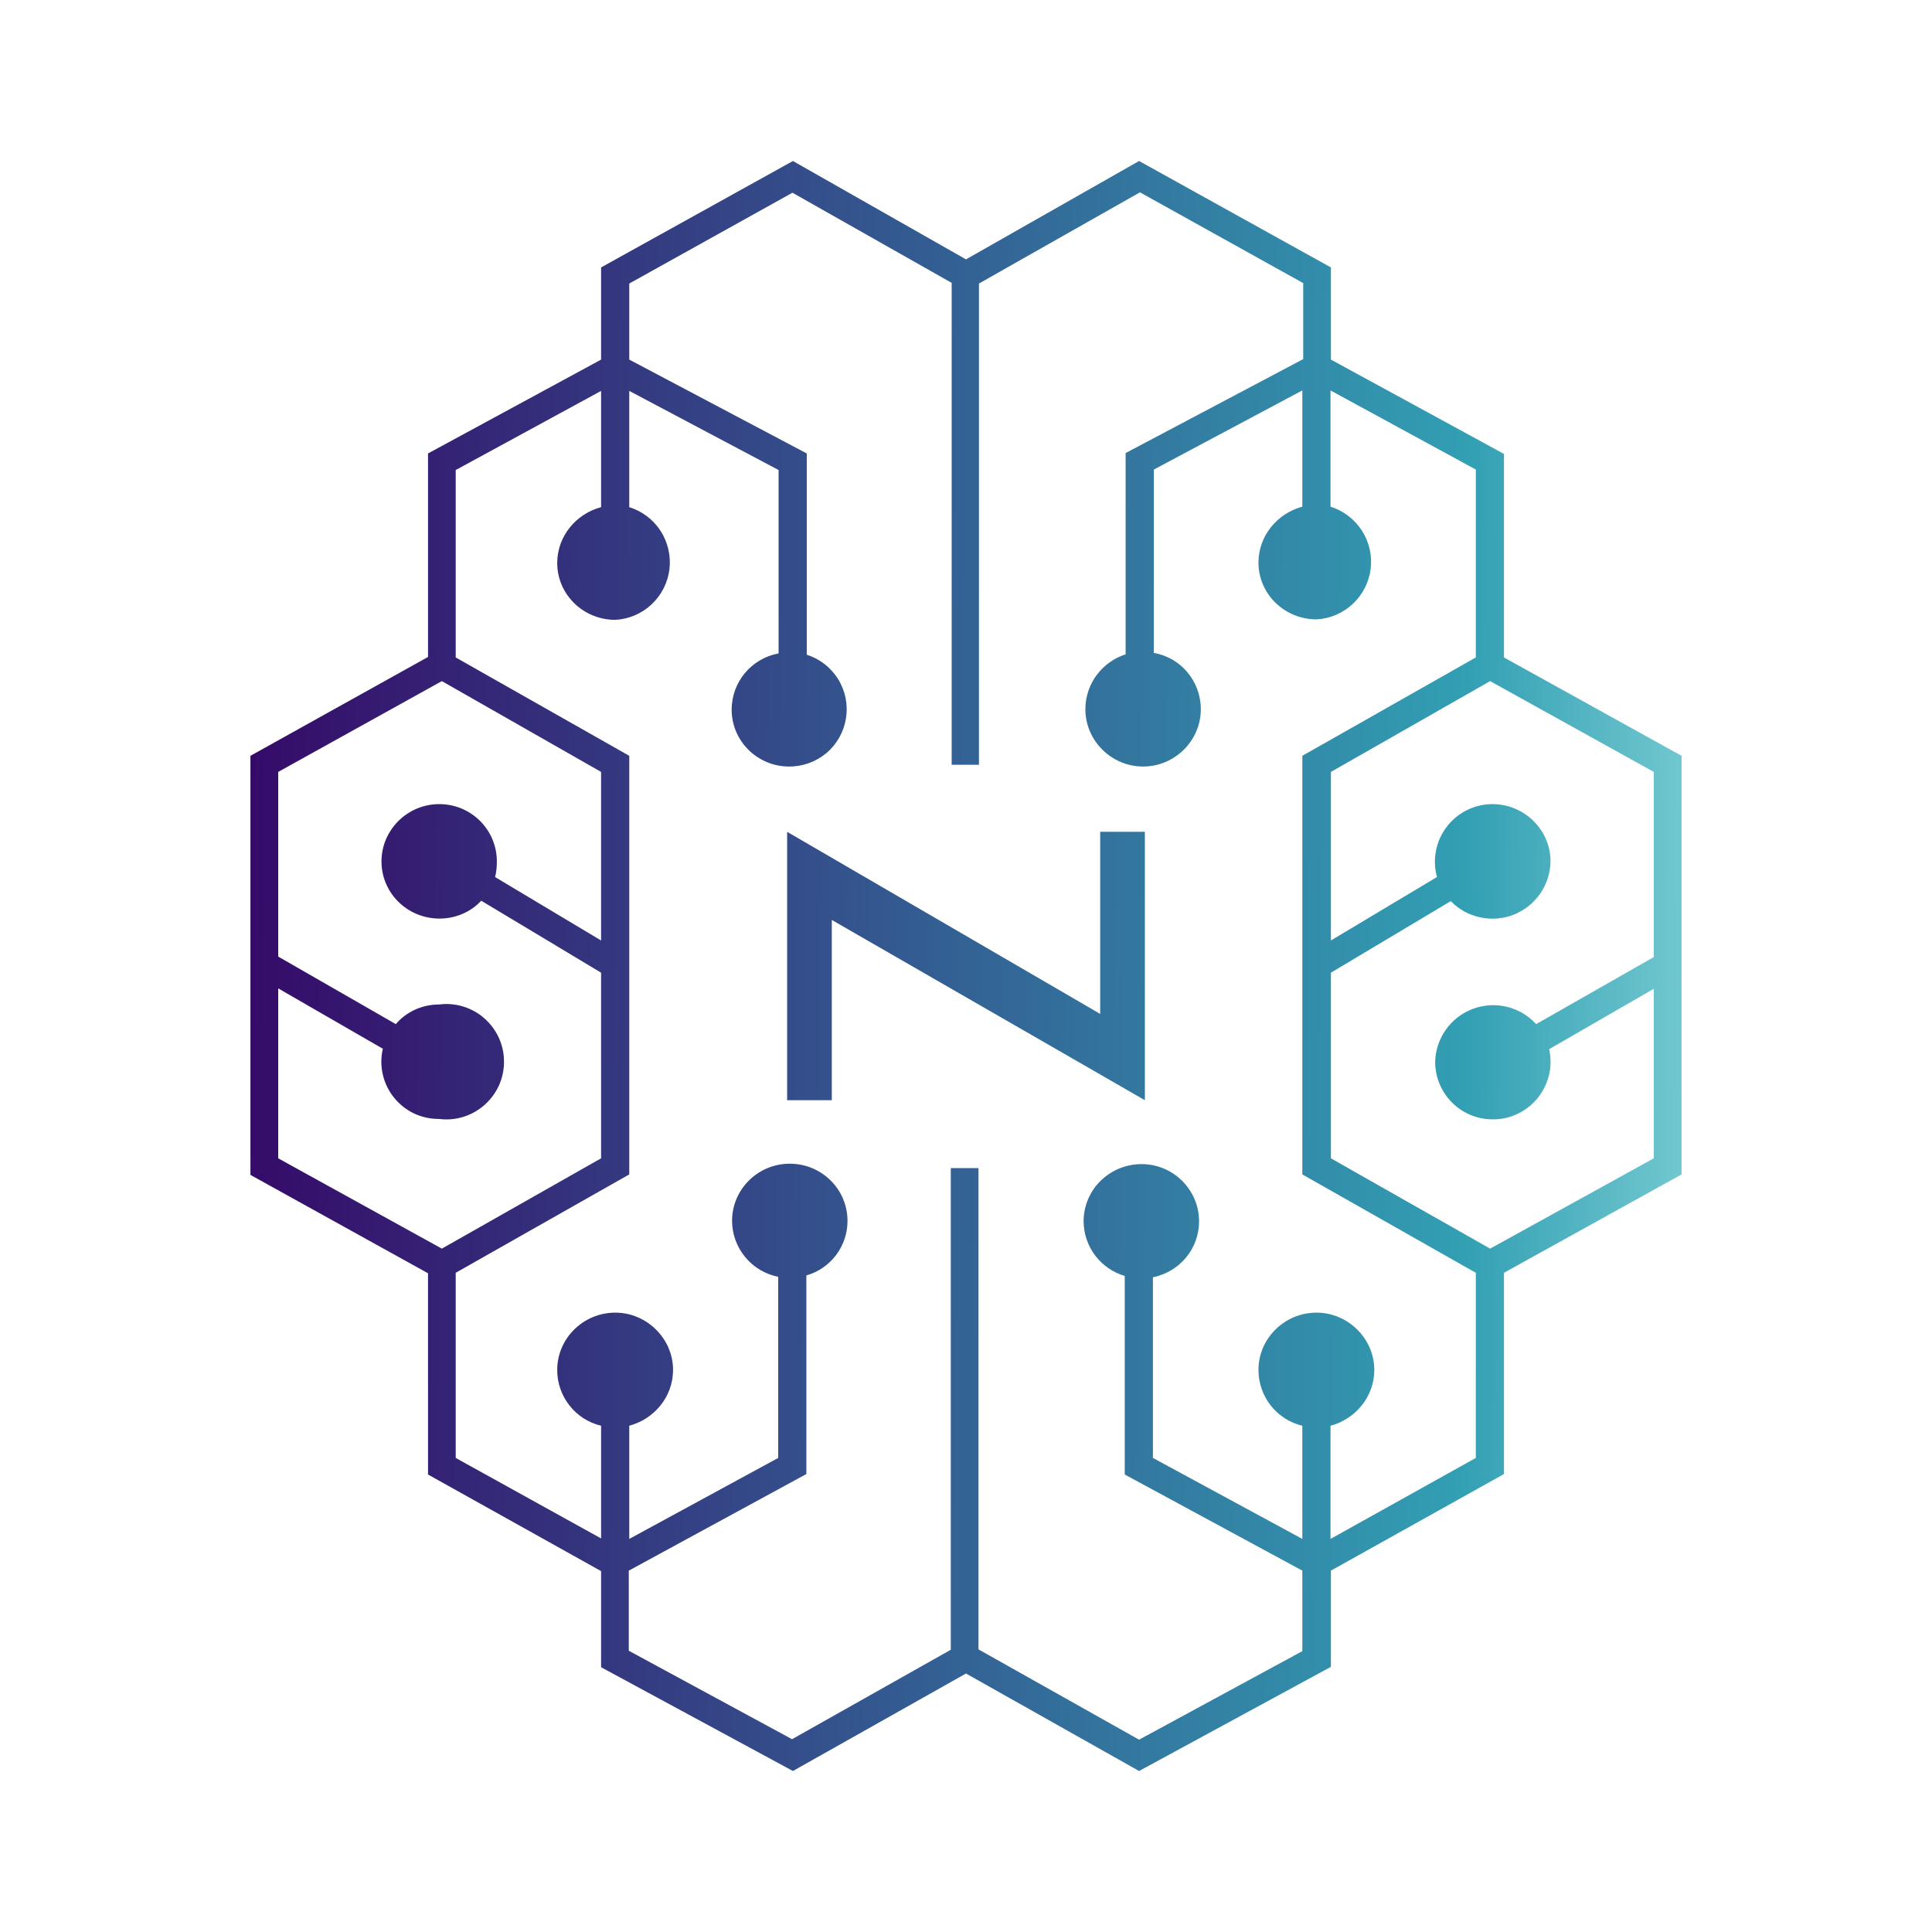 <svg width="24" height="24" viewBox="0 0 24 24" fill="none" xmlns="http://www.w3.org/2000/svg">
<path fill-rule="evenodd" clip-rule="evenodd" d="M14.15 2L12 3.222L9.85 2L7.467 3.322V4.467L5.317 5.633V8.161L3.111 9.389V14.595L5.317 15.817V18.317L7.467 19.517V20.711L9.85 22L12 20.789L14.15 22L16.533 20.706V19.511L18.683 18.311V15.811L20.889 14.589V9.389L18.683 8.167V5.639L16.533 4.467V3.322L14.15 2ZM11.817 3.511L9.844 2.394L7.817 3.522V4.467L10.022 5.633V8.133C10.185 8.185 10.323 8.293 10.412 8.438C10.502 8.583 10.536 8.755 10.509 8.924C10.482 9.092 10.396 9.245 10.266 9.355C10.136 9.464 9.97 9.524 9.8 9.522C9.411 9.522 9.089 9.206 9.089 8.817C9.089 8.467 9.339 8.178 9.672 8.117V5.839L7.817 4.856V6.3C7.977 6.35 8.115 6.454 8.206 6.595C8.297 6.737 8.336 6.905 8.316 7.072C8.295 7.239 8.217 7.393 8.094 7.508C7.971 7.623 7.812 7.691 7.644 7.7C7.244 7.7 6.922 7.383 6.922 6.994C6.922 6.661 7.156 6.383 7.467 6.3V4.856L5.661 5.839V8.167L7.817 9.389V14.589L5.661 15.811V18.111L7.467 19.111V17.711C7.311 17.674 7.172 17.585 7.074 17.459C6.975 17.333 6.921 17.177 6.922 17.017C6.922 16.628 7.244 16.306 7.644 16.306C8.033 16.306 8.361 16.628 8.361 17.017C8.361 17.35 8.128 17.628 7.817 17.711V19.117L9.667 18.111V15.861C9.506 15.829 9.361 15.742 9.257 15.616C9.152 15.489 9.095 15.331 9.094 15.167C9.094 14.772 9.417 14.456 9.811 14.456C10.206 14.456 10.528 14.772 10.528 15.167C10.528 15.489 10.311 15.761 10.017 15.844V18.311L7.811 19.511V20.506L9.839 21.605L11.811 20.494V14.511H12.155V20.489L14.15 21.611L16.178 20.511V19.511L13.972 18.317V15.85C13.825 15.807 13.697 15.718 13.604 15.596C13.512 15.474 13.462 15.325 13.461 15.172C13.461 14.778 13.783 14.461 14.183 14.461C14.572 14.461 14.895 14.778 14.895 15.172C14.895 15.517 14.65 15.8 14.322 15.867V18.111L16.178 19.117V17.711C16.022 17.674 15.884 17.585 15.785 17.459C15.686 17.333 15.633 17.177 15.633 17.017C15.633 16.628 15.956 16.306 16.355 16.306C16.744 16.306 17.072 16.628 17.072 17.017C17.072 17.35 16.839 17.628 16.528 17.711V19.117L18.333 18.111V15.811L16.178 14.589V9.389L18.333 8.167V5.833L16.528 4.85V6.294C16.688 6.344 16.826 6.449 16.917 6.59C17.009 6.731 17.047 6.9 17.027 7.066C17.006 7.233 16.928 7.387 16.805 7.502C16.682 7.617 16.523 7.685 16.355 7.694C15.956 7.694 15.633 7.378 15.633 6.989C15.633 6.656 15.867 6.378 16.178 6.294V4.85L14.333 5.833V8.111C14.667 8.167 14.917 8.461 14.917 8.811C14.917 9.2 14.594 9.522 14.2 9.522C13.806 9.522 13.483 9.2 13.483 8.811C13.483 8.489 13.694 8.222 13.983 8.128V5.628L16.189 4.461V3.517L14.161 2.389L12.161 3.522V9.5H11.822V3.511H11.817ZM18.511 8.461L20.544 9.589V11.889L19.083 12.722C18.986 12.616 18.86 12.541 18.72 12.507C18.58 12.473 18.433 12.482 18.298 12.532C18.163 12.582 18.046 12.671 17.962 12.789C17.879 12.906 17.832 13.045 17.828 13.189C17.828 13.583 18.144 13.905 18.544 13.905C18.652 13.906 18.758 13.882 18.855 13.835C18.951 13.789 19.037 13.721 19.104 13.637C19.171 13.554 19.218 13.456 19.243 13.351C19.267 13.247 19.268 13.138 19.244 13.033L20.544 12.283V14.389L18.511 15.511L16.533 14.389V12.083L18.022 11.194C18.122 11.297 18.25 11.367 18.389 11.396C18.529 11.426 18.674 11.414 18.807 11.361C18.939 11.308 19.053 11.217 19.134 11.099C19.215 10.982 19.259 10.843 19.261 10.7C19.261 10.311 18.939 9.989 18.539 9.989C18.429 9.989 18.32 10.015 18.222 10.064C18.123 10.113 18.038 10.184 17.971 10.272C17.904 10.359 17.859 10.461 17.838 10.569C17.817 10.677 17.821 10.788 17.85 10.895L16.533 11.683V9.589L18.511 8.461ZM3.456 9.589L5.489 8.461L7.467 9.589V11.683L6.15 10.895C6.167 10.833 6.172 10.767 6.172 10.7C6.172 10.311 5.856 9.989 5.456 9.989C5.061 9.989 4.739 10.311 4.739 10.7C4.739 11.095 5.061 11.411 5.461 11.411C5.661 11.411 5.85 11.328 5.978 11.189L7.467 12.083V14.389L5.489 15.511L3.456 14.389V12.278L4.756 13.028C4.731 13.133 4.731 13.242 4.755 13.347C4.779 13.452 4.826 13.55 4.894 13.634C4.961 13.718 5.047 13.786 5.144 13.832C5.241 13.878 5.348 13.901 5.456 13.9C5.556 13.913 5.659 13.904 5.756 13.874C5.853 13.844 5.943 13.793 6.019 13.726C6.095 13.659 6.156 13.576 6.198 13.484C6.24 13.391 6.261 13.291 6.261 13.189C6.261 13.087 6.24 12.987 6.198 12.894C6.156 12.802 6.095 12.719 6.019 12.652C5.943 12.584 5.853 12.534 5.756 12.504C5.659 12.474 5.556 12.465 5.456 12.478C5.239 12.478 5.044 12.572 4.917 12.722L3.456 11.883V9.583V9.589ZM9.778 13.667V10.333L13.667 12.595V10.333H14.222V13.667L10.333 11.428V13.667H9.778Z" fill="url(#paint0_linear_364_11817)"/>
<defs>
<linearGradient id="paint0_linear_364_11817" x1="3.111" y1="11.245" x2="21.722" y2="11.4" gradientUnits="userSpaceOnUse">
<stop stop-color="#350B69"/>
<stop offset="0.81" stop-color="#329FB3"/>
<stop offset="1" stop-color="#83D3D7"/>
</linearGradient>
</defs>
</svg>
